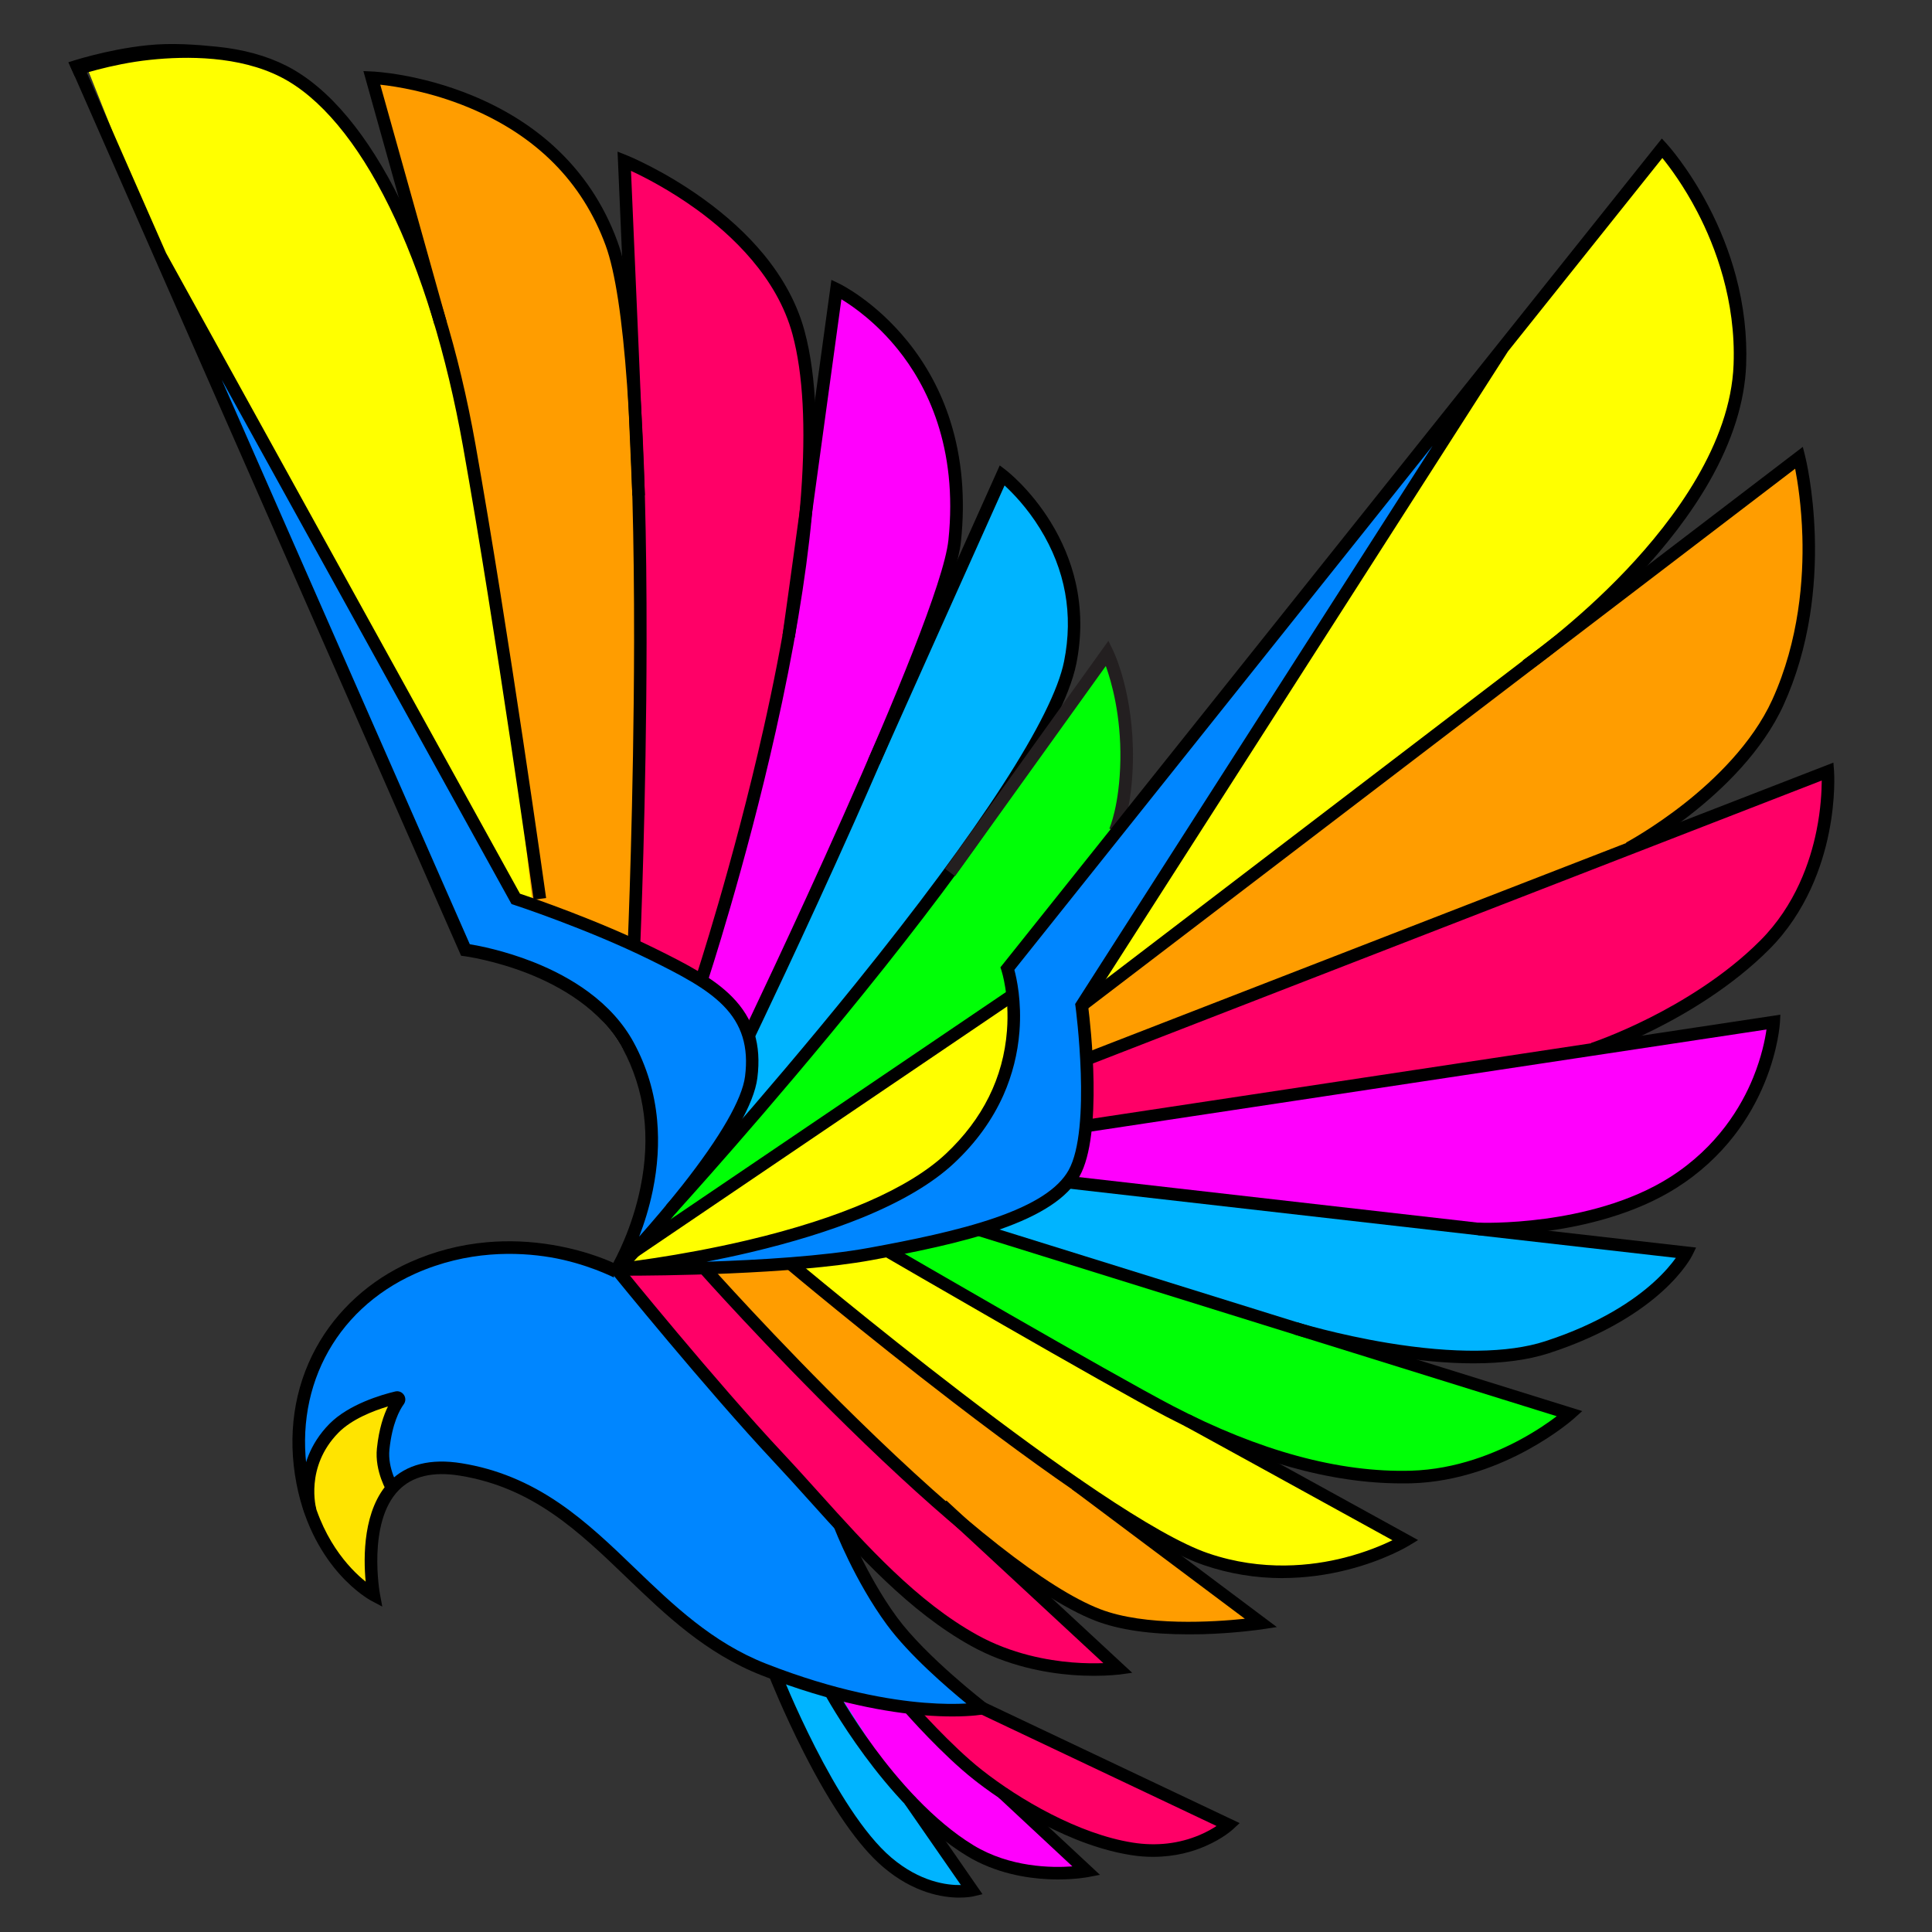 <?xml version="1.0" encoding="utf-8"?>
<!-- Generator: Adobe Illustrator 24.2.0, SVG Export Plug-In . SVG Version: 6.00 Build 0)  -->
<svg version="1.1" xmlns="http://www.w3.org/2000/svg" xmlns:xlink="http://www.w3.org/1999/xlink" x="0px" y="0px"
	 viewBox="0 0 3000 3000" style="enable-background:new 0 0 3000 3000;" xml:space="preserve">
<rect x="0" y="0" width="3000" height="3000" fill="#333333" stroke="none"/>
<style type="text/css">
	.st0{display:none;}
	.st1{display:inline;}
	.st2{fill:#B7B7B7;}
	.st3{fill:#FFFF00;}
	.st4{fill:#FF9D00;}
	.st5{fill:#FF0067;}
	.st6{fill:#FF00FD;}
	.st7{fill:#00B4FF;}
	.st8{fill:#00FF06;}
	.st9{fill:#0086FF;}
	.st10{fill:#BFBFBF;}
	.st11{fill:#FFE400;}
	.st12{fill:#231F20;}
</style>
<g id="Слой_3">
</g>
<g id="Слой_4" class="st0">
	<circle class="st1" cx="1500" cy="1500" r="1457.1"/>
</g>
<g id="Слой_2">
	<g>
		<path class="st2" d="M1739.6,1282.5c-0.1,0.4-0.2,0.7-0.2,0.7l-0.2,0.3L1573,1499.5c0,0,0,0,0,0.1c0.4,1.5,6,21.4,8.6,53.3
			c2,25.2,2.2,57.9-3.4,95.1c-17.9,118.6-99.8,178.6-230.6,232.8c-16.1,6.7-32.9,13-50,18.8c-4.4,1.5-8.8,3-13.2,4.5
			c-146.6,48.2-313.3,68.4-332,70.5c-0.7,0.1-1.2,0.1-1.5,0.2c0,0-0.1,0-0.1,0c-0.1,0-0.1,0-0.1,0l0.4-0.4c0.1-0.1,0.3-0.3,0.5-0.5
			l0.4-0.5c0.3-0.3,0.6-0.6,0.9-1c0.1-0.2,0.3-0.3,0.4-0.5c4.2-5,13.2-16.3,22.9-33.5c29.1-51.5,64.7-155.2-1.6-295.7
			c-64.2-136-251.8-167.8-251.8-167.8L327.2,552.3L203.1,262.8L130.8,94.1c0-0.1,0-0.1-0.1-0.2c0-0.1-0.1-0.1-0.1-0.1
			S187.4,73.2,265,73.4c81,0.2,147.2,5.6,229.6,74.8c0.6,0.5,1.3,1.1,1.9,1.6c3,2.5,5.9,5.1,8.9,7.8c0.8,0.8,1.7,1.5,2.5,2.3
			c0.9,0.9,1.9,1.8,2.8,2.6c0.9,0.9,1.8,1.8,2.8,2.7c0.9,0.9,1.8,1.8,2.7,2.7c0.9,0.9,1.8,1.8,2.7,2.7c2.7,2.8,5.3,5.6,8,8.4
			c0.9,1,1.8,1.9,2.6,2.9c0.9,1,1.7,1.9,2.6,2.9c0.9,1,1.7,2,2.6,2.9c0.9,1,1.7,2,2.5,3c0.8,1,1.7,2,2.5,3c0.8,1,1.7,2,2.5,3
			c1.4,1.7,2.8,3.5,4.2,5.2c1.1,1.3,2.1,2.6,3.1,4c1.6,2.1,3.2,4.1,4.8,6.2c0.8,1,1.6,2.1,2.3,3.1c0.8,1.1,1.5,2.1,2.3,3.2
			c0.2,0.3,0.4,0.5,0.6,0.8c1.3,1.8,2.7,3.7,4,5.5c0,0,0,0,0,0c0.7,1.1,1.5,2.1,2.2,3.2c0,0,0,0.1,0.1,0.1c0.7,1,1.4,2.1,2.2,3.1
			c0.7,1.1,1.5,2.1,2.2,3.2c0.1,0.1,0.2,0.2,0.2,0.4c1,1.5,2,3,3,4.5c1.8,2.7,3.6,5.4,5.3,8.1c0.7,1,1.3,2.1,2,3.1
			c0,0,0,0.1,0.1,0.1c0.7,1.1,1.4,2.2,2,3.2c2.6,4.1,5.1,8.2,7.6,12.4c0.4,0.7,0.9,1.5,1.3,2.2c4.2,7.1,8.3,14.2,12.1,21.2
			c0.5,0.9,1,1.8,1.5,2.8c0.5,0.9,0.9,1.7,1.4,2.6c0.1,0.2,0.2,0.4,0.3,0.6c1.1,2,2.1,4,3.2,5.9c0.6,1.1,1.2,2.3,1.8,3.4
			c0.4,0.8,0.9,1.6,1.3,2.5c0.8,1.6,1.7,3.2,2.5,4.8c0.7,1.4,1.4,2.8,2.1,4.2c2.6,5.3,5.2,10.4,7.6,15.4c0.4,0.9,0.9,1.9,1.3,2.8
			c5.9,12.4,11,23.8,15.3,33.8c0.7,1.6,1.3,3.1,2,4.6c1.5,3.5,2.8,6.8,4.1,9.9c0.3,0.8,0.6,1.6,1,2.4c1.5,3.9,2.9,7.3,4.1,10.3
			c2.9,7.4,4.5,12,4.8,13l-81.5-291.2c0,0,148.1,15.1,261.7,103.4c83,64.6,120.3,178.8,134.3,235.7c0.3,1.2,0.6,2.3,0.8,3.5
			c4.6,18.9,6.4,30.7,6.4,30.7L969.3,250c0,0,161.2,57.2,250.7,199.1c29.7,47.1,37.9,141.2,39.6,209.2c0.5,18.7,0.5,35.4,0.3,48.6
			c-0.2,19-0.8,30.8-0.8,30.8l39.6-288.7c0,0,128.9,82.3,172.7,210.3c32.5,94.8,9.7,211.9-4.3,266.3c-4.5,17.4-8.1,28.4-8.6,30.2
			c0,0,0,0.1,0,0.1l97.8-218.2c0,0,83,64,106.2,180.5c13.8,69.5-8.4,144.7-30.5,197.4c-3,7.1-6,13.9-8.9,20.1
			c-10.1,21.6-19,37.3-23.2,44.4c0,0,0,0,0,0c-1.3,2.2-2.1,3.5-2.4,4l117.5-163.5l2.3-3.2l0.8-1.1c0.9-1.2,1.6-2.3,2.3-3.1
			c0.3-0.4,0.5-0.7,0.7-1c0.3-0.4,0.5-0.7,0.7-0.9c0.1-0.1,0.2-0.2,0.2-0.3c0.2-0.2,0.2-0.3,0.2-0.3s23.9,36.6,30.9,102.3
			C1762.9,1206,1742,1275.1,1739.6,1282.5z"/>
		<path class="st3" d="M826.1,1395.7l-30.1-8.6L237.1,360.9L130.8,94.1c0-0.1,0-0.1-0.1-0.2c0-0.1-0.1-0.1-0.1-0.1
			S187.4,73.2,265,73.4c81,0.2,147.2,5.6,229.6,74.8c0.6,0.5,1.3,1.1,1.9,1.6c3,2.5,5.9,5.1,8.9,7.8c0.8,0.8,1.7,1.5,2.5,2.3
			c0.9,0.9,1.9,1.8,2.8,2.6c0.9,0.9,1.8,1.8,2.8,2.7c0.9,0.9,1.8,1.8,2.7,2.7c0.9,0.9,1.8,1.8,2.7,2.7c2.7,2.8,5.4,5.6,8,8.4
			c0.9,1,1.8,1.9,2.6,2.9c0.9,1,1.7,1.9,2.6,2.9c0.9,1,1.7,2,2.6,2.9c0.9,1,1.7,2,2.5,3c0.8,1,1.7,2,2.5,3c0.8,1,1.7,2,2.5,3
			c1.4,1.7,2.8,3.5,4.2,5.2c1.1,1.3,2.1,2.6,3.1,4c1.6,2.1,3.2,4.1,4.8,6.2c0.8,1,1.6,2.1,2.3,3.1c0.8,1.1,1.5,2.1,2.3,3.2
			c0.2,0.3,0.4,0.5,0.6,0.8c1.3,1.8,2.7,3.7,4,5.5c0,0,0,0,0,0c0.7,1.1,1.5,2.1,2.2,3.2c0,0,0,0.1,0.1,0.1c0.7,1,1.4,2.1,2.2,3.1
			c0.7,1.1,1.5,2.1,2.2,3.2c0.1,0.1,0.2,0.2,0.2,0.4c1,1.5,2,3,3,4.5c1.8,2.7,3.6,5.4,5.3,8.1c0.7,1,1.3,2.1,2,3.1
			c0,0,0,0.1,0.1,0.1c0.7,1.1,1.4,2.2,2,3.2c2.6,4.1,5.1,8.2,7.6,12.4c0.4,0.7,0.9,1.5,1.3,2.2c4.2,7.1,8.3,14.2,12.1,21.2
			c0.5,0.9,1,1.8,1.5,2.8c0.5,0.9,0.9,1.7,1.4,2.6c0.1,0.2,0.2,0.4,0.3,0.6c1.1,2,2.1,4,3.2,5.9c0.6,1.1,1.2,2.3,1.8,3.4
			c0.4,0.8,0.9,1.6,1.3,2.5c0.8,1.6,1.7,3.2,2.5,4.8c0.7,1.4,1.4,2.8,2.1,4.2c2.6,5.3,5.2,10.4,7.6,15.4c0.4,0.9,0.9,1.9,1.3,2.8
			c5.9,12.4,11,23.8,15.3,33.8c0.7,1.6,1.3,3.1,2,4.6c1.5,3.5,2.8,6.8,4.1,9.9c0.3,0.8,0.6,1.6,1,2.4c1.5,3.9,2.9,7.3,4.1,10.3
			c32.9,111,66.1,240.2,92.4,366.7C793.3,992.2,826.1,1395.7,826.1,1395.7z"/>
		<path class="st4" d="M984.4,1467.4l-158.3-71.7c0,0-58.4-540-114.3-782.2c-22.2-96.4-135.3-496.1-135.3-496.1
			s148.1,15.1,261.7,103.4c83,64.6,120.3,178.8,134.3,235.7c5.8,26.4,7.1,31.6,7.1,31.6s4.8,383.1,15.2,540.5
			C1005.2,1186.1,984.4,1467.4,984.4,1467.4z"/>
		<path class="st5" d="M1261.8,665.3c-3.3,154.6-25.9,274-67.3,470.5c-55.3,263.1-101.4,386.7-101.4,386.7l-108.8-55.1
			c0,0,11.5-290.6,2.1-648.3c-3.3-125.9-6.8-328.3-6.8-328.3L969.3,250c0,0,161.2,57.2,250.7,199.1
			C1249.7,496.2,1260.1,597.3,1261.8,665.3z"/>
		<path class="st6" d="M1458.5,955.9c0,0,0,0.1,0,0.1c-45.4,109.8-182.7,402.3-214.6,477.9c-31.8,75.6-81.5,174.5-81.5,174.5
			s-10-25.8-38.8-56.8c-16.9-18.3-42.4-35.1-42.4-35.1s117.5-338.6,157.6-630.2c8.7-63.5,21.3-154.6,21.3-154.6l38.7-282.5
			c0,0,128.9,82.3,172.7,210.3C1514.4,784.5,1460.9,948.6,1458.5,955.9z"/>
		<path class="st7" d="M1623.1,1135.8c0,0-24,55.6-24,55.6c-44.7,79.8-468,584.3-471.5,588.7c0.7-1.7,33.1-77.9,40.4-107.4
			c7.4-29.8-5.5-64.3-5.5-64.3c0.7-20,296.1-652.4,296.1-652.4l97.8-218.2c0,0,83,64,106.2,180.5
			C1678.2,997.2,1647.5,1083.5,1623.1,1135.8z"/>
		<path class="st8" d="M1739.6,1282.5l-0.4,0.9l-8.7,19.1l-157.4,197c0,0,0,0,0,0.1c0.4,1.6,5.1,22.4,8.6,53.3
			c2,25.2,2.2,57.9-3.4,95.1c-17.9,118.6-99.8,178.6-230.6,232.8c-16.1,6.7-32.9,13-50,18.8c-4.5,1.4-9,2.9-13.2,4.5
			c-161.1,57.7-326.4,70.2-333.5,70.7c0,0-0.1,0-0.1,0c-0.1,0-0.1,0-0.1,0l0.4-0.4l0.5-0.5l0.4-0.5l175.6-193.4
			c0,0,235.8-277.5,331.3-405.9c23.7-31.9,84.1-115.2,141.1-194c0,0,0,0,0,0c50.1-69.3,97.6-135.1,115.1-159.5
			c0.8-1.1,1.6-2.2,2.3-3.2l0.8-1.1c0.9-1.2,1.6-2.3,2.3-3.1c0.3-0.4,0.5-0.7,0.7-1c0.3-0.4,0.5-0.7,0.7-0.9
			c0.1-0.1,0.2-0.2,0.2-0.3c0.2-0.2,0.2-0.3,0.2-0.3s23.9,36.6,30.9,102.3C1762.9,1206,1742,1275.1,1739.6,1282.5z"/>
		<path class="st8" d="M952.4,1974.6"/>
		<path class="st9" d="M1127.6,1778.7C1127.6,1778.8,1127.6,1778.8,1127.6,1778.7c0,0-0.3,0.2-0.6,0.7
			c-9.7,12.7-126,136.8-173.7,191.3c4.2-5,13.2-16.3,22.9-33.5c29.1-51.5,66.2-156.1-0.1-296.5c-64.2-136-253.3-166.9-253.3-166.9
			L237.1,360.9l568.1,1034.8c0,0,230.8,66,318.5,154.6C1225.2,1652.9,1129.7,1776.1,1127.6,1778.7z"/>
		<path class="st8" d="M952.4,1974.6"/>
		<path class="st10" d="M2489.9,1622.2c-9.9,4.2-15.8,6.5-16.3,6.6l209.3-31.2l0.8-0.1l70.4-10.5c0,0-27.2,148.1-117.9,219.9
			c-138.6,109.8-314.2,97.9-314.2,97.9l26.5,3.6c0,0,0,0,0,0l9.1,1.2l37.9,5.1l223.3,30.4c0,0-0.3,0.4-0.8,1.1
			c-7.9,10.8-77.7,102.2-216.1,145.7c-51.4,16.1-105.8,20.1-154.9,18.4c-3.3-0.1-6.6-0.3-9.9-0.4h0c-31.3-1.5-60.2-5.3-84.3-9.5h0
			c-1.7-0.3-3.4-0.6-5.1-0.9c-1.1-0.2-2.1-0.4-3.2-0.6c-4.8-0.9-9.4-1.8-13.8-2.7c-0.5-0.1-1-0.2-1.4-0.3c-0.1,0-0.2,0-0.3-0.1
			c-0.8-0.2-1.7-0.4-2.5-0.5c-1.5-0.3-3.1-0.6-4.5-1c-0.8-0.2-1.5-0.3-2.2-0.5c-0.6-0.1-1.2-0.3-1.8-0.4c-0.9-0.2-1.7-0.4-2.5-0.6
			c-2.7-0.6-5.3-1.2-7.7-1.8c-0.6-0.1-1.1-0.3-1.6-0.4c-0.2,0-0.3-0.1-0.5-0.1c-0.5-0.1-1-0.2-1.5-0.4c-2.3-0.5-4.3-1.1-6.3-1.6
			c-0.5-0.1-1-0.3-1.5-0.4c-0.1,0-0.2,0-0.3-0.1c-0.5-0.1-0.9-0.3-1.4-0.4c-1.1-0.3-2.2-0.6-3.2-0.8c-0.3-0.1-0.7-0.2-1-0.3
			c-0.2-0.1-0.4-0.1-0.6-0.2c-0.3-0.1-0.5-0.2-0.8-0.2c-0.3-0.1-0.6-0.2-0.8-0.2c-0.3-0.1-0.6-0.2-0.9-0.3c-1-0.3-1.8-0.5-2.5-0.7
			c-0.1,0-0.2-0.1-0.3-0.1l353.1,110c0,0-79.1,68.7-193.5,92.5c-1.1,0.2-2.2,0.4-3.3,0.7c-91.1,18.1-177.9,2.6-240.1-16.4
			c-28.5-8.7-51.8-18.1-68-25.4c-6-2.7-11-5.1-15-7c0,0,0,0,0,0l-0.1-0.1c-5-2.4-8.2-4.1-9.4-4.8l17.6,10.1l17.5,10l61.6,35.3
			l177.6,101.8c0,0-77.6,48.9-177.6,48.9c-133.5,0-234.7-64.8-266.1-87.5l59,44.9l0.2,0.1l16.8,12.8l0.1,0.1l143.3,109.1
			c0,0-84.3,22.7-195,3.7c-0.8-0.1-1.5-0.3-2.2-0.4c-0.4-0.1-0.8-0.1-1.2-0.2c-0.5-0.1-1-0.2-1.4-0.3c-0.8-0.2-1.6-0.3-2.4-0.5
			c-0.8-0.2-1.5-0.3-2.3-0.5c-0.5-0.1-1.1-0.2-1.6-0.3c-0.7-0.1-1.4-0.3-2.1-0.5c-2.1-0.5-4.1-1-6.2-1.5c-1-0.2-2-0.5-3-0.8
			c-1.1-0.3-2.1-0.6-3.2-0.9c-0.5-0.1-1.1-0.3-1.6-0.5c-1.4-0.4-2.8-0.8-4.1-1.2c-1.2-0.4-2.4-0.7-3.7-1.1c-1-0.3-2.1-0.6-3.1-1
			c-0.4-0.1-0.7-0.2-1.1-0.3c-1.1-0.4-2.3-0.7-3.4-1.1c-0.1,0-0.3-0.1-0.4-0.1c-2.5-0.8-5.1-1.7-7.6-2.6c-1.1-0.4-2.1-0.8-3.2-1.2
			c-1.7-0.6-3.4-1.3-5-1.9c-1.1-0.4-2.3-0.9-3.4-1.3c-0.9-0.4-1.8-0.7-2.7-1.1c-4.5-1.8-8.9-3.7-13.3-5.7c-1.5-0.7-2.9-1.3-4.4-2
			c-2.9-1.3-5.7-2.7-8.6-4.1c-0.6-0.3-1.1-0.6-1.7-0.8c-5.3-2.6-10.6-5.3-15.8-8.1c-1.4-0.8-2.9-1.5-4.3-2.3c-0.3-0.2-0.7-0.4-1-0.5
			c-1.8-1-3.6-2-5.4-3c-1.1-0.6-2.2-1.2-3.3-1.9c-1.6-0.9-3.2-1.8-4.7-2.7c-0.1-0.1-0.2-0.1-0.3-0.2c-1-0.6-2-1.1-3-1.7
			c-3.2-1.9-6.3-3.8-9.4-5.7c-2-1.2-3.9-2.4-5.9-3.7c-1-0.6-2.1-1.3-3.1-1.9c-6.4-4.1-12.7-8.2-18.8-12.4c-2.6-1.7-5.1-3.5-7.6-5.2
			c-1.3-0.9-2.5-1.7-3.7-2.6c-7.8-5.5-15.4-11.1-22.6-16.5c-1.2-0.9-2.5-1.9-3.7-2.8c-3.7-2.8-7.3-5.6-10.8-8.4
			c-0.6-0.5-1.2-0.9-1.8-1.4c-3.1-2.5-6.2-4.9-9.1-7.3c-2-1.6-3.9-3.2-5.8-4.8s-3.8-3.1-5.6-4.6c-3.1-2.6-6.1-5.1-8.9-7.6
			c-0.3-0.3-0.7-0.6-1.1-1c-0.2-0.2-0.4-0.4-0.7-0.6c-0.4-0.3-0.7-0.6-1.1-1l223.8,206.3c0,0,0,0,0,0
			c-2.4,0.4-102.6,16.7-210.6-36.5c-89-43.8-200.4-161.4-227.3-190.6c-3.9-4.2-6-6.6-6-6.6l-61.7-71.2l-272-313.8
			c0,0-0.1-0.1-0.1-0.1c-0.1-0.2-0.2-0.2-0.2-0.2s356.1-40.3,513.3-167.6c142.3-115.3,92.5-300.1,92.5-300.1l690-864.4L2581,230.1
			c0,0,120.3,110.9,120.6,302.4c0.2,157.2-92.3,283.3-160.1,354.6c-32.7,34.4-59.6,56-67.7,62.3l98.1-73.3c0.6-0.5,1-0.7,1-0.8
			c0,0,0.1-0.1,0.1-0.1l220.4-164.7c0,0,32,109.7-3.1,290.2c-29.2,150.4-167.6,255.3-239.2,300.5l0,0c-14.1,8.9-25.5,15.4-33.1,19.6
			c-5.8,3.2-9.3,5-9.9,5.3l329.8-128c0,0,14.5,147.6-84,254.3C2673.5,1539.9,2536.8,1602.4,2489.9,1622.2
			C2489.9,1622.2,2489.9,1622.2,2489.9,1622.2z"/>
		<path class="st3" d="M2701.6,532.5c0.2,157.2-92.3,283.3-160.1,354.6c-37.3,35.3-68.9,63-70.1,64.1c0,0,0,0,0,0l-791.7,598
			c1.4-8.1,350.7-558,574.6-909.8L2581,230.1C2581,230.1,2701.3,341,2701.6,532.5z"/>
		<path class="st4" d="M2790.5,1000.7c-35,179.9-226.2,294.8-272.3,320.1l-831.1,324l-7.4-95.5c0,0,858.2-647.5,892.3-673.1
			c0.6-0.5,1-0.7,1-0.8c0,0,0.1-0.1,0.1-0.1l220.4-164.7C2793.6,710.5,2825.6,820.2,2790.5,1000.7z"/>
		<path class="st5" d="M2754.1,1452.4c-80.6,87.4-233.6,156.6-280.5,176.4c0,0,0,0,0,0l-787.5,118.9l1-103
			c0,0,838.7-328.2,831.1-324c-5.8,3.2-9.3,5-9.9,5.3l329.8-128C2838.1,1198.1,2852.6,1345.6,2754.1,1452.4z"/>
		<path class="st6" d="M2754.1,1587.1c0,0-27.2,148.1-117.9,219.9c-138.6,109.8-314.2,97.9-314.2,97.9l26.5,3.6l-681.8-70.8l19.3-90
			l996.8-150.1l0.8-0.1L2754.1,1587.1z"/>
		<path class="st7" d="M2618.8,1946.4c0,0-69.6,100.5-216.9,146.7c-51.4,16.1-105.8,20.1-154.9,18.4
			c-61.9-9.8-119.7-19.9-119.7-19.9l-440.2-129l-161.4-50.3c0,0,68.4-23.7,96.3-41.6c27.9-17.9,44.8-33,44.8-33l690.8,72
			L2618.8,1946.4z"/>
		<path class="st8" d="M2437.7,2195.2c0,0-79.1,68.7-193.5,92.5c-1.1,0.2-2.2,0.4-3.3,0.7c-91.1,18.1-177.9,2.6-240.1-16.4
			c-28.5-8.7-51.8-18.1-68-25.4l32.1,18.7c-7.9-3.4-15.1-7.1-21.5-10.5c-7.1-3.8-13.1-7.3-17.5-10c-4.8-3-7.7-5-8.1-5.2c0,0,0,0,0,0
			l-0.1-0.1l-532.4-292.7l140.4-34.4l419.8,126l0,0l207.2,62.2c-1.7-0.3-3.4-0.6-5.1-0.9c-1.1-0.2-2.1-0.4-3.2-0.6
			c-4.8-0.9-9.4-1.8-13.8-2.7c-0.5-0.1-1-0.2-1.4-0.3c-0.1,0-0.2,0-0.3-0.1c-0.8-0.2-1.7-0.4-2.5-0.5c-1.5-0.3-3.1-0.6-4.5-1
			c-0.8-0.2-1.5-0.3-2.2-0.5c-0.6-0.1-1.2-0.3-1.8-0.4c-0.9-0.2-1.7-0.4-2.5-0.6c-2.7-0.6-5.3-1.2-7.7-1.8c-0.6-0.1-1.1-0.3-1.6-0.4
			c-0.2,0-0.3-0.1-0.5-0.1c-0.5-0.1-1-0.2-1.5-0.4c-2.3-0.5-4.3-1.1-6.3-1.6c-0.5-0.1-1-0.3-1.5-0.4c-0.1,0-0.2,0-0.3-0.1
			c-0.5-0.1-0.9-0.3-1.4-0.4c-1.1-0.3-2.2-0.6-3.2-0.8c-0.3-0.1-0.7-0.2-1-0.3c-0.2-0.1-0.4-0.1-0.6-0.2c-0.3-0.1-0.5-0.2-0.8-0.2
			c-0.3-0.1-0.6-0.2-0.8-0.2c-0.3-0.1-0.6-0.2-0.9-0.3c-1-0.3-1.8-0.5-2.5-0.7c-0.1,0-0.2-0.1-0.3-0.1L2437.7,2195.2z"/>
		<path class="st3" d="M2005,2440.8c-133.5,0-234.7-64.8-266.1-87.5l59,44.9l0.2,0.1l16.8,12.8l-250.5-183.3L1226,1964.8l159.3-18.1
			l541.3,296.3l6.1,3.6l32.1,18.7l217.7,126.7C2182.6,2391.9,2105,2440.8,2005,2440.8z"/>
		<path class="st4" d="M1958.2,2520.3c0,0-84.3,22.7-195,3.7c-95.7-16.4-195.6-92.3-249-138.3c-0.2-0.2-0.4-0.4-0.7-0.6
			c-35.9-31.3-66.7-57.8-66.7-57.8L1096,1971.9l130-7.1l571.8,433.4l0.2,0.1l16.8,12.8l0.1,0.1L1958.2,2520.3z"/>
		<path class="st5" d="M1736.3,2590.5C1736.3,2590.5,1736.3,2590.5,1736.3,2590.5c-2.5,0.2-99.3,9.2-210.6-36.4
			c-89-43.8-200.4-161.4-227.3-190.6c-3.9-4.2-6-6.6-6-6.6l-61.7-71.2l-277.9-313.3c0,0,5.8-0.5,5.8-0.5c-0.1-0.2-0.2-0.2-0.2-0.2
			l137.5,0.3c0,0,0.4,0.4,1.2,1.2c8.3,8.4,57.7,58.8,116.4,117.9c0.1,0.1,0.2,0.2,0.2,0.2c56.9,57.3,122.6,122.8,168.1,166.3
			c47,45,159.5,151.3,133.4,129c-0.3-0.3-0.7-0.6-1.1-1c-0.2-0.2-0.4-0.4-0.7-0.6c-0.4-0.3-0.7-0.6-1.1-1L1736.3,2590.5z"/>
		<path class="st9" d="M958.5,1971.6c0,0,353.4-53,478.8-144.4c181.3-132.2,127.1-323.3,127.1-323.3l785.1-982.2l-669.7,1027.6
			c0,0,40,232.3-12.9,288.5c-61,64.7-257.6,110.3-356.5,119.9C1096.2,1978.6,958.5,1971.6,958.5,1971.6z"/>
		<path class="st9" d="M1525.7,2652.6c0,0-165.8,13.6-288.2-41.5c-122.4-55.1-188.1-93-286.8-196.4
			c-98.7-103.4-236.1-164.6-321.6-121.1c-7.7,3.9-14.4,8.6-20.2,13.9c-58.8,53.4-28.8,168-28.5,168.9c0,0-0.1,0-0.1,0
			c-2.1-0.9-30.4-14.3-58.1-49.8c0,0-0.1-0.1-0.1-0.1c-11.6-14.9-23.2-33.7-32.6-57.2c-4.3-10.6-8.1-22.1-11.3-34.6
			c-28.1-109-9-298.6,162.5-365.9c171.5-67.4,317.8,2.8,317.8,2.8l340,391.9c0,0,41.4,109.7,98.7,169.1
			C1454.5,2592,1525.7,2652.6,1525.7,2652.6z"/>
		<path class="st11" d="M594.5,2257.8c2.5,13.3,8.2,31.8,14.4,49.8c-58.8,53.4-28.8,168-28.5,168.9c0,0-0.1,0-0.1,0
			c-2.1-1.1-31.2-16.6-58.1-49.8c0,0-0.1-0.1-0.1-0.1c-12.3-15.2-24.1-34.2-32.6-57.2c-5.1-13.7-9-28.9-11.1-45.5
			C464.7,2216,613.2,2170,613.2,2170S587.8,2222.1,594.5,2257.8z"/>
		<path class="st5" d="M1418.5,2651.9c0,0,70.6,105,195,166.5c124.4,61.5,185.9,56.6,235.7,46.4c49.8-10.2,58.5-31.1,58.5-31.1
			l-382-181.1L1418.5,2651.9z"/>
		<path class="st6" d="M1291.7,2630.6c0,0,62.8,101.8,123.5,168.4c52.6,57.7,107.1,90.2,152.7,100.4c61.5,13.7,119.2,5.8,119.2,5.8
			s-123.6-115.2-123.6-115.2c0,0-145-138.2-145-138.2L1291.7,2630.6z"/>
		<path class="st7" d="M1203.5,2595.5l99.5,35.1l95.6,149.3l111,155.1c0,0-72.5,16.5-139.5-43.3
			C1264.6,2797.8,1203.5,2595.5,1203.5,2595.5z"/>
		<path class="st3" d="M953.3,1970.7l38.1-42.5l580-378.9c0,0,6.1,178.6-104.6,258.7C1266.4,1952.9,953.3,1970.7,953.3,1970.7z"/>
		<path d="M958.1,1981.5c-2.1,0-4.3-0.7-6.1-2c-4.1-3.1-5.3-8.8-2.7-13.2c7.3-12.7,32.1-59,45-121.4c16.5-79.8,7.2-152.8-27.6-216.8
			c-33.5-61.5-98-97.1-146.2-116.2c-53-20.9-98.6-27.1-99.1-27.1l-5.4-0.7l-2.2-5L108.6,101.5l17.8-7.8l131.4,299l549.6,995
			c20.4,6.8,121.8,41.6,209.7,85c50.3,24.8,91.1,46.1,119.7,75.2c33.4,33.9,45.8,74,39.2,126.1c-5,39.5-39.2,99.7-101.5,178.8
			c-47.3,60-95.3,111.3-108.9,125.6C963.5,1980.4,960.8,1981.5,958.1,1981.5z M729.5,1466.2c14,2.3,52.9,9.7,97.8,27.3
			c32.5,12.8,61.4,28.4,85.9,46.4c30.9,22.7,54.7,49.2,70.8,78.8c20.2,37.2,32.5,77.9,36.4,120.8c3.2,35,0.9,71.8-6.8,109.2
			c-5.6,27.2-13.4,51.5-21.1,71.5c19.5-22,43.3-49.7,66.9-79.6c59.3-75.3,93-133.8,97.5-169.2c5.8-45.7-4.9-80.6-33.8-109.9
			c-26.5-26.9-65.8-47.4-114.4-71.4c-96.4-47.5-209.6-84.8-210.8-85.1l-3.6-1.2L344.3,589.7L729.5,1466.2z"/>
		<path d="M828.6,1397.1c-0.6-4.1-58.4-416.7-109.6-703.6c-25.5-143.2-65-271.9-114.3-372.2c-49.7-101.1-108.1-170.9-169-201.8
			c-64.6-32.8-145.7-32.6-202.4-26.6c-62.1,6.5-116.8,25.6-117.2,25.7l-10-21.9c2-0.6,58.3-19.7,122.3-26.4
			c37.6-4,75.8-1.1,108.3,2.2c41,4.1,77.3,14.1,107.9,29.6c33,16.7,65.1,43.7,95.4,80.1c29.3,35.1,56.9,79,82.3,130.5
			c50.1,101.9,90.2,232.4,116,377.4c51.2,287.4,109.1,700.2,109.7,704.4L828.6,1397.1z"/>
		<path d="M994.2,1467.8l-19.5-0.8c0.1-2.2,9.5-225.3,9.9-469.8c0.5-322.7-14.7-535.6-44.1-615.9
			c-36.2-98.9-108.1-171.2-213.8-214.8c-58.7-24.2-112.1-32.4-136.2-35c18.8,67.1,100.9,360.5,102.9,367.4l-18.7,5.6
			c-2.4-7.9-102.5-366-106.8-381.2l-3.6-12.9l13.4,0.6c3,0.1,73.3,3.4,155.8,37.4c48.6,20,91.2,46.5,126.6,78.8
			c44.4,40.5,77.6,90.1,98.6,147.6c30.6,83.6,45.8,293.1,45.3,622.7C1003.7,1242.1,994.3,1465.6,994.2,1467.8z"/>
		<path d="M1098.3,1525.6l-18.5-6.1c0.6-1.8,58.6-177.8,105.9-388.5c62.4-277.8,77.9-489.4,44.9-611.8
			c-23.9-88.6-94.3-154.4-149.1-194.1c-41.9-30.3-81.4-50.4-101.7-59.8c3.8,87.1,21.3,492.8,21.6,503.7l-19.5,0.6
			c-0.3-11.8-22.1-514-22.3-519.1l-0.7-15.1l14,5.6c2.3,0.9,57.5,23.3,119.5,68c36.5,26.3,67.6,54.9,92.6,85
			c31.4,37.9,53.1,78.3,64.3,120c19,70.3,22.7,167.4,11.2,288.6c-9.2,96.4-28,208.4-55.9,332.8
			C1157.2,1347,1098.9,1523.8,1098.3,1525.6z"/>
		<path d="M1171.2,1612.6l-17.6-8.4c3.1-6.4,305.6-637,319.1-765.6c15.2-145.3-34.2-241.1-78.4-295.9c-33.9-42.1-69.7-67-87.8-78
			c-11.8,86.1-70.7,516.4-72.3,525.4l-19.2-3.4c0,0,0,0,0,0l0,0c1.5-8.7,49.2-356.2,74.2-538.8l1.8-13.3l12.1,5.8
			c2.3,1.1,56,27.4,106.5,90c29.6,36.7,51.9,78.4,66.2,123.9c17.9,56.7,23.4,119.3,16.4,186.3c-5.8,55.7-61.7,202.6-166,436.8
			C1248.7,1451.2,1172,1611,1171.2,1612.6z"/>
		<path d="M1048.6,1884.6l-14.4-13.1c1.4-1.6,145.9-160.4,293.7-343.4c194.8-241.3,307-414.6,324.4-501.2
			c14.6-72.8,2.1-142.2-37.4-206.1c-20.2-32.8-42.7-55.6-55-67c-31.1,69.4-187.3,417.7-193.9,432.9l-17.9-7.7
			c7.3-16.9,191.5-427.6,199.3-445.1l5-11.2l9.8,7.5c1.5,1.2,37.3,28.9,68.8,79.7c18.5,29.9,31.7,61.7,39.2,94.4
			c9.3,41,9.7,83.5,1.1,126.4c-10.1,50.4-49.4,126.9-116.7,227.2c-53.4,79.6-124.7,174.7-211.8,282.5
			C1194.8,1723.9,1050,1883.1,1048.6,1884.6z"/>
		<path class="st12" d="M1483,1360.5l-15.6-11.6c3.8-5.1,241.8-337.1,244.2-340.5l9.5-13.3l7.2,14.7c1.3,2.7,32.5,67.9,30.9,170.6
			c-1.2,75.5-18.2,112.8-18.9,114.4l-17.7-8.2c0.1-0.3,15.9-35.6,17.1-106.5c1.1-69.2-13.7-121.2-22.6-145.9
			C1670.4,1099.2,1486.2,1356.2,1483,1360.5z"/>
		<path d="M968.9,1980.9c-7,0-10.9,0-11.2,0l-0.9-19.4c0.9-0.1,94.5-9.9,204.2-35.8c144.1-34.1,250.5-80.4,307.6-134
			c57.4-53.9,89.4-118.2,95-191.3c4.2-54.4-8.4-92.9-8.5-93.3l-1.7-5l3.3-4.1L2580.5,215.1l7.7,8.4c1.3,1.5,33.2,36.4,64.5,96.3
			c18.4,35.1,32.7,71.6,42.6,108.3c12.4,46,17.8,92.6,16.1,138.5c-2.2,57.4-21.3,118.2-56.9,180.7c-28.3,49.6-66.9,100.4-114.9,151
			c-81.5,85.9-163,142.5-163.9,143.1l-11.1-16c0.8-0.6,80.9-56.2,161-140.7c73.3-77.4,161.7-195.4,166.3-318.7
			c3.7-99.4-28.5-183.5-56.1-236.6c-21.3-41-43.4-70.3-54.5-84l-239.7,300.2l-651.8,1017.8c3.5,27.7,23.1,197.8-13.5,263.2
			c-18.5,33-59.3,60.1-124.8,82.8c-59.6,20.7-133.8,35.5-198.4,47.4C1229.6,1979.4,1019.6,1980.9,968.9,1980.9z M1575.1,1506
			c3.5,12.9,11.6,48.8,7.9,95.8c-2.7,34.2-11,67.2-24.7,98.3c-17.2,38.7-42.9,74.3-76.4,105.7c-33.4,31.4-81.9,60.1-144.1,85.4
			c-49.3,20-107.4,38-172.6,53.4c-23.7,5.6-46.6,10.4-68,14.6c81.3-2.7,181.5-8.6,252.4-21.6c63.9-11.7,137.2-26.4,195.6-46.6
			c60.7-21,98.1-45.2,114.1-73.9c35.9-64,11-252.7,10.7-254.6l-0.5-3.5l555-866.7L1575.1,1506z"/>
		<path d="M1685.6,1569l-11.8-15.5l1125.6-859.6l3.6,14.3c0.5,2.1,12.8,51.1,15,123.5c1.3,42.5-1.3,84.1-7.5,123.8
			c-7.9,49.7-21.6,96.5-40.9,139c-32.9,72.4-95.2,131.4-141.7,168.1c-50.2,39.6-92,61.9-93.8,62.9l-9.1-17.2
			c0.4-0.2,42.3-22.6,91.2-61.2c44.7-35.3,104.5-91.9,135.8-160.6c42-92.5,48.6-189,46.7-253.6c-1.4-47.7-7.4-85.5-11.2-105.1
			L1685.6,1569z"/>
		<path d="M1690.6,1653.9l-7-18.2l1163.3-451.5l1,13.1c0.1,1.7,2.9,41.8-8.1,96.1c-10.1,50.2-34.4,122.4-92.6,180.8
			c-57.5,57.6-127.9,99.1-176.9,123.7c-53,26.7-92,39.6-93.6,40.1l-6.1-18.5c0.4-0.1,39.5-13.1,91.3-39.2
			c47.6-24,116-64.2,171.5-119.9c54.7-54.8,77.6-122.8,87.2-170.3c6.9-33.8,8.1-62.3,8.2-78.1L1690.6,1653.9z"/>
		<path d="M2308.2,1918.3c-8,0-12.7-0.2-13.3-0.2l0.8-19.5c0.4,0,44.7,1.8,103.5-6.2c53.9-7.3,131.4-24.4,194.5-64.8
			c73.4-46.9,110.5-109.8,128.6-154.3c13.1-32.2,18.6-59.7,20.7-74.7l-1055.5,159.5l-2.9-19.3l1079.9-163.2l-0.6,11.9
			c-0.1,1.6-2.4,40.9-23.2,92.3c-12.2,30.1-28.3,58.2-47.8,83.4c-24.4,31.5-54.2,58.7-88.7,80.7c-66.3,42.3-146.8,60.2-202.8,67.7
			C2359.8,1917.3,2325.9,1918.3,2308.2,1918.3z"/>
		<path d="M2288.1,2117c-40.6,0-86.3-4.2-136.8-12.5c-79.2-13.1-141.6-32.3-142.2-32.5l5.8-18.6c0.6,0.2,62,19,139.9,31.9
			c102.4,16.9,186.8,16.1,244.2-2.5c86.5-28,139.4-65.1,168.4-91.3c17.2-15.5,28.3-29.1,34.9-38.3l-945-107.8l2.2-19.4l974.2,111.2
			l-6.1,12.4c-0.5,1-12.4,24.8-46.1,55.4c-30.6,27.8-86,67-176.5,96.3C2372.6,2111.7,2333.5,2117,2288.1,2117z"/>
		<path d="M2176.6,2303.4c-110.7,0-233.1-34.5-364.1-102.8c-94.6-49.3-436.2-247.9-439.7-249.9l9.8-16.8
			c3.4,2,344.7,200.4,438.9,249.4c133.9,69.7,258.1,103.5,369.3,100.4c70.8-2,132.3-27.8,171.4-49.1c24.4-13.3,43.3-26.5,55.1-35.5
			l-900.4-280.4l5.8-18.6l934.2,291l-12.8,11.5c-1.1,1-27.7,24.6-72.2,48.9c-41.1,22.5-105.8,49.7-180.7,51.8
			C2186.4,2303.3,2181.5,2303.4,2176.6,2303.4z"/>
		<path d="M1991.5,2450.5c-41.6,0-82.5-6.7-121.6-20c-71.3-24.3-202.5-109.5-389.9-253.2c-139.1-106.7-259.1-207.7-260.3-208.7
			l12.6-14.9c4.8,4,478.1,401.8,644,458.3c84.2,28.7,161.5,19.5,211.5,6.7c33.2-8.5,59.1-19.6,74.4-27
			c-117.9-64.9-317.8-175-323.3-177.8l2.5-4.9l6.1-12.6c4.3,2.1,305.5,168,339.8,186.9l14.7,8.1l-14.3,8.7
			c-1.5,0.9-37.3,22.6-94.4,37.2c-33.5,8.6-67.5,13-100.9,13.1C1992.1,2450.5,1991.8,2450.5,1991.5,2450.5z"/>
		<path d="M1845.1,2537.8c-59.5,0-107.9-7.1-144.1-21.1c-47.1-18.2-108.9-58.2-183.6-118.8c-59.3-48.1-127.1-109.4-201.3-182.1
			c-126.3-123.7-229.2-239.3-230.2-240.5l14.6-12.9c1,1.1,103.5,116.4,229.4,239.6c165.9,162.5,296.7,265,378.2,296.6
			c70,27.1,177.5,20,224.9,15l-268.4-201l11.7-15.6l306.4,229.5l-23,3.5c-1.6,0.2-40.9,6.1-92.4,7.6
			C1859.7,2537.7,1852.3,2537.8,1845.1,2537.8z"/>
		<path d="M1699,2602.2c-10.2,0-22.1-0.4-35.3-1.4c-39.8-3.2-99.2-13.6-155.9-45.1c-96.2-53.4-174.8-140.6-250.7-225
			c-19-21.1-36.9-41-55.1-60.4c-105.3-112.4-250.3-291.2-251.8-293l15.1-12.3c1.4,1.8,146,180.1,250.9,292
			c18.4,19.6,37.2,40.5,55.4,60.7c74.9,83.2,152.3,169.2,245.7,221c53.5,29.7,109.7,39.6,147.5,42.7c19.5,1.6,36.3,1.6,48.5,1.1
			l-256.9-238.2l13.2-14.3l288.5,267.5l-20.4,2.8C1736.8,2600.2,1722.3,2602.2,1699,2602.2z"/>
		<path d="M1479,2665.3c-12.4,0-27.2-0.5-44.1-1.8c-53.9-4.3-141.3-18.5-252.2-62c-87.1-34.2-149.3-94-209.5-151.8
			c-74.8-71.9-145.5-139.9-259.1-158.3c-41.8-6.8-73.7,0.8-95,22.6c-49,50.1-29.4,159.7-29.2,160.8l3.7,19.9l-17.9-9.5
			c-0.9-0.5-23.2-12.6-48.6-41.1c-23.1-26-53.5-71.5-66.7-140.2c-14.5-75.4-3.9-148.3,30.4-211c16-29.2,36.9-55.6,62-78.3
			c24.7-22.4,52.8-40.7,83.7-54.6c38-17,78.4-27.5,120.1-31.1c33.3-2.9,67.5-1.5,101.7,4.3c58.2,9.8,95.8,28.5,97.4,29.3l-2.5,21.2
			c-0.4-0.2-43.2-22.1-98.7-31.4c-50.9-8.5-128.6-10.9-209.9,25.5c-126.9,56.9-191.7,183.5-165,322.4
			c16.8,87.7,62.9,135.5,88.2,155.8c-3.5-37.5-4.5-112.7,37.3-155.6c25.9-26.6,63.6-36.1,112-28.2c53.8,8.7,103.5,29.1,151.8,62.2
			c42.8,29.3,80.9,65.9,117.6,101.3c58.8,56.5,119.6,115,203.1,147.7c108.1,42.4,193.2,56.4,245.6,60.6c28.4,2.3,50.4,2.1,65.5,1.2
			c-30.2-24.7-89.1-75.4-123.5-122.2c-49.9-67.9-80.9-147.9-82.1-151.3l18.2-7c0.3,0.8,31.3,81,79.6,146.7
			c45,61.2,137.7,132.6,138.6,133.3l17.4,13.4l-21.6,3.9C1526.5,2662.3,1509.8,2665.3,1479,2665.3z"/>
		<path d="M472.2,2348.3c-0.2-0.8-5.5-19.5-3.3-45.6c2-24.1,11-59.6,42.5-91.6c30.1-30.6,81.5-45.5,102.2-50.4
			c5.3-1.3,10.6,0.8,13.6,5.3c3,4.5,2.9,10.2-0.3,14.6c-6.4,8.8-17.9,29.7-22.2,70.2c-3.1,29.3,13.9,57.4,14.1,57.7l-16.6,10.3
			c-0.8-1.4-20.8-33.9-16.9-70c3.2-30.4,10.4-51.3,17.1-64.9c-22.7,6.8-56.2,19.7-77,40.9c-52.3,53.3-34.5,117.5-34.3,118.2
			L472.2,2348.3z"/>
		<path d="M1790.5,2883.3c-10.9,0-22.5-0.8-34.7-2.8c-42.9-6.8-89.8-23.5-139.2-49.5c-48.8-25.7-86.1-53.2-104.1-67.4
			c-49.4-38.9-104.9-102-107.2-104.7l14.6-12.8c0.6,0.6,56.7,64.5,104.7,102.2c58.2,45.9,150.3,99.6,234.3,112.9
			c36.8,5.8,71.9,1.8,104.3-12c10.8-4.6,19.5-9.6,25.8-13.8l-367.4-174.1l8.3-17.6l395,187.2l-10.6,9.8c-0.6,0.6-15.6,14.3-42.7,26
			C1852.8,2875,1825,2883.3,1790.5,2883.3z"/>
		<path d="M1642.8,2918.4c-4.9,0-10-0.1-15.4-0.4c-32.9-1.5-81.4-9.1-125.9-36.1c-66.1-40.1-123-106.9-159-155.8
			c-38.9-52.8-62-95.5-63-97.3l17.2-9.2c0.2,0.4,23.5,43.5,61.7,95.3c35,47.4,90,112,153.3,150.5c56.7,34.4,121.4,35.1,153.5,32.7
			l-114.7-106.9l13.3-14.3l144.2,134.3l-18.9,3.6C1688.1,2915,1670,2918.4,1642.8,2918.4z"/>
		<path d="M1489.7,2946.6c-25.8,0-70.9-7.1-118.3-47.4c-38.1-32.4-79.6-92.1-123.1-177.6c-32.2-63.2-53.7-117.8-53.9-118.3l18.1-7.1
			c0.8,2.1,84.8,214.5,171.5,288.2c44.6,37.9,86.5,43.1,108.1,42.7l-87.6-126.3l16-11.1l105.1,151.6l-13.9,3.3
			C1510.9,2944.8,1502.8,2946.6,1489.7,2946.6z"/>
		<rect x="916.4" y="1735.6" transform="matrix(0.828 -0.561 0.561 0.828 -759.877 1016.885)" width="717.7" height="19.5"/>
	</g>
</g>
<g id="Слой_2__x28_копия_x29_" class="st0">
	<g class="st1">
		<path class="st2" d="M1739.6,1282.5c-0.1,0.4-0.2,0.7-0.2,0.7l-0.2,0.3L1573,1499.5c0,0,0,0,0,0.1c0.4,1.5,6,21.4,8.6,53.3
			c2,25.2,2.2,57.9-3.4,95.1c-17.9,118.6-99.8,178.6-230.6,232.8c-16.1,6.7-32.9,13-50,18.8c-4.4,1.5-8.8,3-13.2,4.5
			c-146.6,48.2-313.3,68.4-332,70.5c-0.7,0.1-1.2,0.1-1.5,0.2c0,0-0.1,0-0.1,0c-0.1,0-0.1,0-0.1,0l0.4-0.4c0.1-0.1,0.3-0.3,0.5-0.5
			l0.4-0.5c0.3-0.3,0.6-0.6,0.9-1c0.1-0.2,0.3-0.3,0.4-0.5c4.2-5,13.2-16.3,22.9-33.5c29.1-51.5,64.7-155.2-1.6-295.7
			c-64.2-136-251.8-167.8-251.8-167.8L327.2,552.3L203.1,262.8L130.8,94.1c0-0.1,0-0.1-0.1-0.2c0-0.1-0.1-0.1-0.1-0.1
			S187.4,73.2,265,73.4c81,0.2,147.2,5.6,229.6,74.8c0.6,0.5,1.3,1.1,1.9,1.6c3,2.5,5.9,5.1,8.9,7.8c0.8,0.8,1.7,1.5,2.5,2.3
			c0.9,0.9,1.9,1.8,2.8,2.6c0.9,0.9,1.8,1.8,2.8,2.7c0.9,0.9,1.8,1.8,2.7,2.7c0.9,0.9,1.8,1.8,2.7,2.7c2.7,2.8,5.3,5.6,8,8.4
			c0.9,1,1.8,1.9,2.6,2.9c0.9,1,1.7,1.9,2.6,2.9c0.9,1,1.7,2,2.6,2.9c0.9,1,1.7,2,2.5,3c0.8,1,1.7,2,2.5,3c0.8,1,1.7,2,2.5,3
			c1.4,1.7,2.8,3.5,4.2,5.2c1.1,1.3,2.1,2.6,3.1,4c1.6,2.1,3.2,4.1,4.8,6.2c0.8,1,1.6,2.1,2.3,3.1c0.8,1.1,1.5,2.1,2.3,3.2
			c0.2,0.3,0.4,0.5,0.6,0.8c1.3,1.8,2.7,3.7,4,5.5c0,0,0,0,0,0c0.7,1.1,1.5,2.1,2.2,3.2c0,0,0,0.1,0.1,0.1c0.7,1,1.4,2.1,2.2,3.1
			c0.7,1.1,1.5,2.1,2.2,3.2c0.1,0.1,0.2,0.2,0.2,0.4c1,1.5,2,3,3,4.5c1.8,2.7,3.6,5.4,5.3,8.1c0.7,1,1.3,2.1,2,3.1
			c0,0,0,0.1,0.1,0.1c0.7,1.1,1.4,2.2,2,3.2c2.6,4.1,5.1,8.2,7.6,12.4c0.4,0.7,0.9,1.5,1.3,2.2c4.2,7.1,8.3,14.2,12.1,21.2
			c0.5,0.9,1,1.8,1.5,2.8c0.5,0.9,0.9,1.7,1.4,2.6c0.1,0.2,0.2,0.4,0.3,0.6c1.1,2,2.1,4,3.2,5.9c0.6,1.1,1.2,2.3,1.8,3.4
			c0.4,0.8,0.9,1.6,1.3,2.5c0.8,1.6,1.7,3.2,2.5,4.8c0.7,1.4,1.4,2.8,2.1,4.2c2.6,5.3,5.2,10.4,7.6,15.4c0.4,0.9,0.9,1.9,1.3,2.8
			c5.9,12.4,11,23.8,15.3,33.8c0.7,1.6,1.3,3.1,2,4.6c1.5,3.5,2.8,6.8,4.1,9.9c0.3,0.8,0.6,1.6,1,2.4c1.5,3.9,2.9,7.3,4.1,10.3
			c2.9,7.4,4.5,12,4.8,13l-81.5-291.2c0,0,148.1,15.1,261.7,103.4c83,64.6,120.3,178.8,134.3,235.7c0.3,1.2,0.6,2.3,0.8,3.5
			c4.6,18.9,6.4,30.7,6.4,30.7L969.3,250c0,0,161.2,57.2,250.7,199.1c29.7,47.1,37.9,141.2,39.6,209.2c0.5,18.7,0.5,35.4,0.3,48.6
			c-0.2,19-0.8,30.8-0.8,30.8l39.6-288.7c0,0,128.9,82.3,172.7,210.3c32.5,94.8,9.7,211.9-4.3,266.3c-4.5,17.4-8.1,28.4-8.6,30.2
			c0,0,0,0.1,0,0.1l97.8-218.2c0,0,83,64,106.2,180.5c13.8,69.5-8.4,144.7-30.5,197.4c-3,7.1-6,13.9-8.9,20.1
			c-10.1,21.6-19,37.3-23.2,44.4c0,0,0,0,0,0c-1.3,2.2-2.1,3.5-2.4,4l117.5-163.5l2.3-3.2l0.8-1.1c0.9-1.2,1.6-2.3,2.3-3.1
			c0.3-0.4,0.5-0.7,0.7-1c0.3-0.4,0.5-0.7,0.7-0.9c0.1-0.1,0.2-0.2,0.2-0.3c0.2-0.2,0.2-0.3,0.2-0.3s23.9,36.6,30.9,102.3
			C1762.9,1206,1742,1275.1,1739.6,1282.5z"/>
		<path class="st3" d="M826.1,1395.7l-30.1-8.6L237.1,360.9L130.8,94.1c0-0.1,0-0.1-0.1-0.2c0-0.1-0.1-0.1-0.1-0.1
			S187.4,73.2,265,73.4c81,0.2,147.2,5.6,229.6,74.8c0.6,0.5,1.3,1.1,1.9,1.6c3,2.5,5.9,5.1,8.9,7.8c0.8,0.8,1.7,1.5,2.5,2.3
			c0.9,0.9,1.9,1.8,2.8,2.6c0.9,0.9,1.8,1.8,2.8,2.7c0.9,0.9,1.8,1.8,2.7,2.7c0.9,0.9,1.8,1.8,2.7,2.7c2.7,2.8,5.4,5.6,8,8.4
			c0.9,1,1.8,1.9,2.6,2.9c0.9,1,1.7,1.9,2.6,2.9c0.9,1,1.7,2,2.6,2.9c0.9,1,1.7,2,2.5,3c0.8,1,1.7,2,2.5,3c0.8,1,1.7,2,2.5,3
			c1.4,1.7,2.8,3.5,4.2,5.2c1.1,1.3,2.1,2.6,3.1,4c1.6,2.1,3.2,4.1,4.8,6.2c0.8,1,1.6,2.1,2.3,3.1c0.8,1.1,1.5,2.1,2.3,3.2
			c0.2,0.3,0.4,0.5,0.6,0.8c1.3,1.8,2.7,3.7,4,5.5c0,0,0,0,0,0c0.7,1.1,1.5,2.1,2.2,3.2c0,0,0,0.1,0.1,0.1c0.7,1,1.4,2.1,2.2,3.1
			c0.7,1.1,1.5,2.1,2.2,3.2c0.1,0.1,0.2,0.2,0.2,0.4c1,1.5,2,3,3,4.5c1.8,2.7,3.6,5.4,5.3,8.1c0.7,1,1.3,2.1,2,3.1
			c0,0,0,0.1,0.1,0.1c0.7,1.1,1.4,2.2,2,3.2c2.6,4.1,5.1,8.2,7.6,12.4c0.4,0.7,0.9,1.5,1.3,2.2c4.2,7.1,8.3,14.2,12.1,21.2
			c0.5,0.9,1,1.8,1.5,2.8c0.5,0.9,0.9,1.7,1.4,2.6c0.1,0.2,0.2,0.4,0.3,0.6c1.1,2,2.1,4,3.2,5.9c0.6,1.1,1.2,2.3,1.8,3.4
			c0.4,0.8,0.9,1.6,1.3,2.5c0.8,1.6,1.7,3.2,2.5,4.8c0.7,1.4,1.4,2.8,2.1,4.2c2.6,5.3,5.2,10.4,7.6,15.4c0.4,0.9,0.9,1.9,1.3,2.8
			c5.9,12.4,11,23.8,15.3,33.8c0.7,1.6,1.3,3.1,2,4.6c1.5,3.5,2.8,6.8,4.1,9.9c0.3,0.8,0.6,1.6,1,2.4c1.5,3.9,2.9,7.3,4.1,10.3
			c32.9,111,66.1,240.2,92.4,366.7C793.3,992.2,826.1,1395.7,826.1,1395.7z"/>
		<path class="st4" d="M984.4,1467.4l-158.3-71.7c0,0-58.4-540-114.3-782.2c-22.2-96.4-135.3-496.1-135.3-496.1
			s148.1,15.1,261.7,103.4c83,64.6,120.3,178.8,134.3,235.7c5.8,26.4,7.1,31.6,7.1,31.6s4.8,383.1,15.2,540.5
			C1005.2,1186.1,984.4,1467.4,984.4,1467.4z"/>
		<path class="st5" d="M1261.8,665.3c-3.3,154.6-25.9,274-67.3,470.5c-55.3,263.1-101.4,386.7-101.4,386.7l-108.8-55.1
			c0,0,11.5-290.6,2.1-648.3c-3.3-125.9-6.8-328.3-6.8-328.3L969.3,250c0,0,161.2,57.2,250.7,199.1
			C1249.7,496.2,1260.1,597.3,1261.8,665.3z"/>
		<path class="st6" d="M1458.5,955.9c0,0,0,0.1,0,0.1c-45.4,109.8-182.7,402.3-214.6,477.9c-31.8,75.6-81.5,174.5-81.5,174.5
			s-10-25.8-38.8-56.8c-16.9-18.3-42.4-35.1-42.4-35.1s117.5-338.6,157.6-630.2c8.7-63.5,21.3-154.6,21.3-154.6l38.7-282.5
			c0,0,128.9,82.3,172.7,210.3C1514.4,784.5,1460.9,948.6,1458.5,955.9z"/>
		<path class="st7" d="M1623.1,1135.8c0,0-24,55.6-24,55.6c-44.7,79.8-468,584.3-471.5,588.7c0.7-1.7,33.1-77.9,40.4-107.4
			c7.4-29.8-5.5-64.3-5.5-64.3c0.7-20,296.1-652.4,296.1-652.4l97.8-218.2c0,0,83,64,106.2,180.5
			C1678.2,997.2,1647.5,1083.5,1623.1,1135.8z"/>
		<path class="st8" d="M1739.6,1282.5l-0.4,0.9l-8.7,19.1l-157.4,197c0,0,0,0,0,0.1c0.4,1.6,5.1,22.4,8.6,53.3
			c2,25.2,2.2,57.9-3.4,95.1c-17.9,118.6-99.8,178.6-230.6,232.8c-16.1,6.7-32.9,13-50,18.8c-4.5,1.4-9,2.9-13.2,4.5
			c-161.1,57.7-326.4,70.2-333.5,70.7c0,0-0.1,0-0.1,0c-0.1,0-0.1,0-0.1,0l0.4-0.4l0.5-0.5l0.4-0.5l175.6-193.4
			c0,0,235.8-277.5,331.3-405.9c23.7-31.9,84.1-115.2,141.1-194c0,0,0,0,0,0c50.1-69.3,97.6-135.1,115.1-159.5
			c0.8-1.1,1.6-2.2,2.3-3.2l0.8-1.1c0.9-1.2,1.6-2.3,2.3-3.1c0.3-0.4,0.5-0.7,0.7-1c0.3-0.4,0.5-0.7,0.7-0.9
			c0.1-0.1,0.2-0.2,0.2-0.3c0.2-0.2,0.2-0.3,0.2-0.3s23.9,36.6,30.9,102.3C1762.9,1206,1742,1275.1,1739.6,1282.5z"/>
		<path class="st8" d="M952.4,1974.6"/>
		<path class="st9" d="M1127.6,1778.7C1127.6,1778.8,1127.6,1778.8,1127.6,1778.7c0,0-0.3,0.2-0.6,0.7
			c-9.7,12.7-126,136.8-173.7,191.3c4.2-5,13.2-16.3,22.9-33.5c29.1-51.5,66.2-156.1-0.1-296.5c-64.2-136-253.3-166.9-253.3-166.9
			L237.1,360.9l568.1,1034.8c0,0,230.8,66,318.5,154.6C1225.2,1652.9,1129.7,1776.1,1127.6,1778.7z"/>
		<path class="st8" d="M952.4,1974.6"/>
		<path class="st10" d="M2489.9,1622.2c-9.9,4.2-15.8,6.5-16.3,6.6l209.3-31.2l0.8-0.1l70.4-10.5c0,0-27.2,148.1-117.9,219.9
			c-138.6,109.8-314.2,97.9-314.2,97.9l26.5,3.6c0,0,0,0,0,0l9.1,1.2l37.9,5.1l223.3,30.4c0,0-0.3,0.4-0.8,1.1
			c-7.9,10.8-77.7,102.2-216.1,145.7c-51.4,16.1-105.8,20.1-154.9,18.4c-3.3-0.1-6.6-0.3-9.9-0.4h0c-31.3-1.5-60.2-5.3-84.3-9.5h0
			c-1.7-0.3-3.4-0.6-5.1-0.9c-1.1-0.2-2.1-0.4-3.2-0.6c-4.8-0.9-9.4-1.8-13.8-2.7c-0.5-0.1-1-0.2-1.4-0.3c-0.1,0-0.2,0-0.3-0.1
			c-0.8-0.2-1.7-0.4-2.5-0.5c-1.5-0.3-3.1-0.6-4.5-1c-0.8-0.2-1.5-0.3-2.2-0.5c-0.6-0.1-1.2-0.3-1.8-0.4c-0.9-0.2-1.7-0.4-2.5-0.6
			c-2.7-0.6-5.3-1.2-7.7-1.8c-0.6-0.1-1.1-0.3-1.6-0.4c-0.2,0-0.3-0.1-0.5-0.1c-0.5-0.1-1-0.2-1.5-0.4c-2.3-0.5-4.3-1.1-6.3-1.6
			c-0.5-0.1-1-0.3-1.5-0.4c-0.1,0-0.2,0-0.3-0.1c-0.5-0.1-0.9-0.3-1.4-0.4c-1.1-0.3-2.2-0.6-3.2-0.8c-0.3-0.1-0.7-0.2-1-0.3
			c-0.2-0.1-0.4-0.1-0.6-0.2c-0.3-0.1-0.5-0.2-0.8-0.2c-0.3-0.1-0.6-0.2-0.8-0.2c-0.3-0.1-0.6-0.2-0.9-0.3c-1-0.3-1.8-0.5-2.5-0.7
			c-0.1,0-0.2-0.1-0.3-0.1l353.1,110c0,0-79.1,68.7-193.5,92.5c-1.1,0.2-2.2,0.4-3.3,0.7c-91.1,18.1-177.9,2.6-240.1-16.4
			c-28.5-8.7-51.8-18.1-68-25.4c-6-2.7-11-5.1-15-7c0,0,0,0,0,0l-0.1-0.1c-5-2.4-8.2-4.1-9.4-4.8l17.6,10.1l17.5,10l61.6,35.3
			l177.6,101.8c0,0-77.6,48.9-177.6,48.9c-133.5,0-234.7-64.8-266.1-87.5l59,44.9l0.2,0.1l16.8,12.8l0.1,0.1l143.3,109.1
			c0,0-84.3,22.7-195,3.7c-0.8-0.1-1.5-0.3-2.2-0.4c-0.4-0.1-0.8-0.1-1.2-0.2c-0.5-0.1-1-0.2-1.4-0.3c-0.8-0.2-1.6-0.3-2.4-0.5
			c-0.8-0.2-1.5-0.3-2.3-0.5c-0.5-0.1-1.1-0.2-1.6-0.3c-0.7-0.1-1.4-0.3-2.1-0.5c-2.1-0.5-4.1-1-6.2-1.5c-1-0.2-2-0.5-3-0.8
			c-1.1-0.3-2.1-0.6-3.2-0.9c-0.5-0.1-1.1-0.3-1.6-0.5c-1.4-0.4-2.8-0.8-4.1-1.2c-1.2-0.4-2.4-0.7-3.7-1.1c-1-0.3-2.1-0.6-3.1-1
			c-0.4-0.1-0.7-0.2-1.1-0.3c-1.1-0.4-2.3-0.7-3.4-1.1c-0.1,0-0.3-0.1-0.4-0.1c-2.5-0.8-5.1-1.7-7.6-2.6c-1.1-0.4-2.1-0.8-3.2-1.2
			c-1.7-0.6-3.4-1.3-5-1.9c-1.1-0.4-2.3-0.9-3.4-1.3c-0.9-0.4-1.8-0.7-2.7-1.1c-4.5-1.8-8.9-3.7-13.3-5.7c-1.5-0.7-2.9-1.3-4.4-2
			c-2.9-1.3-5.7-2.7-8.6-4.1c-0.6-0.3-1.1-0.6-1.7-0.8c-5.3-2.6-10.6-5.3-15.8-8.1c-1.4-0.8-2.9-1.5-4.3-2.3c-0.3-0.2-0.7-0.4-1-0.5
			c-1.8-1-3.6-2-5.4-3c-1.1-0.6-2.2-1.2-3.3-1.9c-1.6-0.9-3.2-1.8-4.7-2.7c-0.1-0.1-0.2-0.1-0.3-0.2c-1-0.6-2-1.1-3-1.7
			c-3.2-1.9-6.3-3.8-9.4-5.7c-2-1.2-3.9-2.4-5.9-3.7c-1-0.6-2.1-1.3-3.1-1.9c-6.4-4.1-12.7-8.2-18.8-12.4c-2.6-1.7-5.1-3.5-7.6-5.2
			c-1.3-0.9-2.5-1.7-3.7-2.6c-7.8-5.5-15.4-11.1-22.6-16.5c-1.2-0.9-2.5-1.9-3.7-2.8c-3.7-2.8-7.3-5.6-10.8-8.4
			c-0.6-0.5-1.2-0.9-1.8-1.4c-3.1-2.5-6.2-4.9-9.1-7.3c-2-1.6-3.9-3.2-5.8-4.8s-3.8-3.1-5.6-4.6c-3.1-2.6-6.1-5.1-8.9-7.6
			c-0.3-0.3-0.7-0.6-1.1-1c-0.2-0.2-0.4-0.4-0.7-0.6c-0.4-0.3-0.7-0.6-1.1-1l223.8,206.3c0,0,0,0,0,0
			c-2.4,0.4-102.6,16.7-210.6-36.5c-89-43.8-200.4-161.4-227.3-190.6c-3.9-4.2-6-6.6-6-6.6l-61.7-71.2l-272-313.8
			c0,0-0.1-0.1-0.1-0.1c-0.1-0.2-0.2-0.2-0.2-0.2s356.1-40.3,513.3-167.6c142.3-115.3,92.5-300.1,92.5-300.1l690-864.4L2581,230.1
			c0,0,120.3,110.9,120.6,302.4c0.2,157.2-92.3,283.3-160.1,354.6c-32.7,34.4-59.6,56-67.7,62.3l98.1-73.3c0.6-0.5,1-0.7,1-0.8
			c0,0,0.1-0.1,0.1-0.1l220.4-164.7c0,0,32,109.7-3.1,290.2c-29.2,150.4-167.6,255.3-239.2,300.5l0,0c-14.1,8.9-25.5,15.4-33.1,19.6
			c-5.8,3.2-9.3,5-9.9,5.3l329.8-128c0,0,14.5,147.6-84,254.3C2673.5,1539.9,2536.8,1602.4,2489.9,1622.2
			C2489.9,1622.2,2489.9,1622.2,2489.9,1622.2z"/>
		<path class="st3" d="M2701.6,532.5c0.2,157.2-92.3,283.3-160.1,354.6c-37.3,35.3-68.9,63-70.1,64.1c0,0,0,0,0,0l-791.7,598
			c1.4-8.1,350.7-558,574.6-909.8L2581,230.1C2581,230.1,2701.3,341,2701.6,532.5z"/>
		<path class="st4" d="M2790.5,1000.7c-35,179.9-226.2,294.8-272.3,320.1l-831.1,324l-7.4-95.5c0,0,858.2-647.5,892.3-673.1
			c0.6-0.5,1-0.7,1-0.8c0,0,0.1-0.1,0.1-0.1l220.4-164.7C2793.6,710.5,2825.6,820.2,2790.5,1000.7z"/>
		<path class="st5" d="M2754.1,1452.4c-84.6,94.7-233.6,156.6-280.5,176.4c0,0,0,0,0,0l-787.5,118.9l1-103
			c0,0,838.7-328.2,831.1-324c-5.8,3.2-9.3,5-9.9,5.3l329.8-128C2838.1,1198.1,2854.9,1339.5,2754.1,1452.4z"/>
		<path class="st6" d="M2754.1,1587.1c0,0-27.2,148.1-117.9,219.9c-138.6,109.8-314.2,97.9-314.2,97.9l26.5,3.6l-681.8-70.8l19.3-90
			l996.8-150.1l0.8-0.1L2754.1,1587.1z"/>
		<path class="st7" d="M2618.8,1946.4c0,0-69.6,100.5-216.9,146.7c-51.4,16.1-105.8,20.1-154.9,18.4
			c-64.5-4.7-116.3-15.2-116.3-15.2s-27.7-5.4-51.8-13.1c-18.9-6-391.8-120.7-391.8-120.7l-161.4-50.3c0,0,68.4-23.7,96.3-41.6
			c27.9-17.9,44.8-33,44.8-33l690.8,72L2618.8,1946.4z"/>
		<path class="st8" d="M2437.7,2195.2c0,0-79.1,68.7-193.5,92.5c-1.1,0.2-2.2,0.4-3.3,0.7c-91.1,18.1-177.9,2.6-240.1-16.4
			c-28.5-8.7-51.8-18.1-68-25.4l32.1,18.7c-7.9-3.4-15.1-7.1-21.5-10.5c-7.1-3.8-13.1-7.3-17.5-10c-4.8-3-7.7-5-8.1-5.2c0,0,0,0,0,0
			l-0.1-0.1l-532.4-292.7l140.4-34.4c0,0,559.9,173.2,559.2,173c-0.1,0-0.2-0.1-0.3-0.1L2437.7,2195.2z"/>
		<path class="st3" d="M2005,2440.8c-133.5,0-234.7-64.8-266.1-87.5l59,44.9l0.2,0.1l16.8,12.8l-250.5-183.3L1226,1964.8l159.3-18.1
			l541.3,296.3l6.1,3.6l32.1,18.7l217.7,126.7C2182.6,2391.9,2105,2440.8,2005,2440.8z"/>
		<path class="st4" d="M1958.2,2520.3c0,0-84.3,22.7-195,3.7c-95.7-16.4-195.6-92.3-249-138.3c-0.2-0.2-0.4-0.4-0.7-0.6
			c-35.9-31.3-66.7-57.8-66.7-57.8L1096,1971.9l130-7.1l571.8,433.4l0.2,0.1l16.8,12.8l0.1,0.1L1958.2,2520.3z"/>
		<path class="st5" d="M1736.3,2590.5C1736.3,2590.5,1736.3,2590.5,1736.3,2590.5c-2.5,0.2-84.2,22.4-210.6-36.4
			c-89-43.8-200.4-161.4-227.3-190.6c-3.9-4.2-6-6.6-6-6.6l-61.7-71.2l-277.9-313.3c0,0,5.8-0.5,5.8-0.5c-0.1-0.2-0.2-0.2-0.2-0.2
			l137.5,0.3c0,0,0.4,0.4,1.2,1.2c8.3,8.4,57.7,58.8,116.4,117.9c0.1,0.1,0.2,0.2,0.2,0.2c56.9,57.3,122.6,122.8,168.1,166.3
			c47,45,159.5,151.3,133.4,129c-0.3-0.3-0.7-0.6-1.1-1c-0.2-0.2-0.4-0.4-0.7-0.6c-0.4-0.3-0.7-0.6-1.1-1L1736.3,2590.5z"/>
		<path class="st9" d="M958.5,1971.6c0,0,353.4-53,478.8-144.4c181.3-132.2,127.1-323.3,127.1-323.3l777-975.4l-661.6,1020.8
			c0,0,40,232.3-12.9,288.5c-61,64.7-257.6,110.3-356.5,119.9C1096.2,1978.6,958.5,1971.6,958.5,1971.6z"/>
		<path class="st9" d="M1525.7,2652.6c0,0-165.8,13.6-288.2-41.5c-122.4-55.1-188.1-93-286.8-196.4
			c-98.7-103.4-236.1-164.6-321.6-121.1c-7.7,3.9-14.4,8.6-20.2,13.9c-58.8,53.4-28.8,168-28.5,168.9c0,0-0.1,0-0.1,0
			c-2.1-0.9-30.4-14.3-58.1-49.8c0,0-0.1-0.1-0.1-0.1c-11.6-14.9-23.2-33.7-32.6-57.2c-4.3-10.6-8.1-22.1-11.3-34.6
			c-28.1-109-9-298.6,162.5-365.9c171.5-67.4,317.8,2.8,317.8,2.8l340,391.9c0,0,41.4,109.7,98.7,169.1
			C1454.5,2592,1525.7,2652.6,1525.7,2652.6z"/>
		<path class="st11" d="M594.5,2257.8c2.5,13.3,8.2,31.8,14.4,49.8c-58.8,53.4-28.8,168-28.5,168.9c0,0-0.1,0-0.1,0
			c-2.1-1.1-31.2-16.6-58.1-49.8c0,0-0.1-0.1-0.1-0.1c-12.3-15.2-24.1-34.2-32.6-57.2c-5.1-13.7-9-28.9-11.1-45.5
			C464.7,2216,613.2,2170,613.2,2170S587.8,2222.1,594.5,2257.8z"/>
		<path class="st5" d="M1418.5,2651.9c0,0,70.6,105,195,166.5c124.4,61.5,185.9,56.6,235.7,46.4c49.8-10.2,58.5-31.1,58.5-31.1
			l-382-181.1L1418.5,2651.9z"/>
		<path class="st6" d="M1291.7,2630.6c0,0,62.8,101.8,123.5,168.4c52.6,57.7,107.1,90.2,152.7,100.4c61.5,13.7,119.2,5.8,119.2,5.8
			s-123.6-115.2-123.6-115.2c0,0-145-138.2-145-138.2L1291.7,2630.6z"/>
		<path class="st7" d="M1203.5,2595.5l99.5,35.1l95.6,149.3l111,155.1c0,0-72.5,16.5-139.5-43.3
			C1264.6,2797.8,1203.5,2595.5,1203.5,2595.5z"/>
		<path class="st3" d="M953.3,1970.7l38.1-42.5l580-378.9c0,0,6.1,178.6-104.6,258.7C1266.4,1952.9,953.3,1970.7,953.3,1970.7z"/>
	</g>
</g>
</svg>
